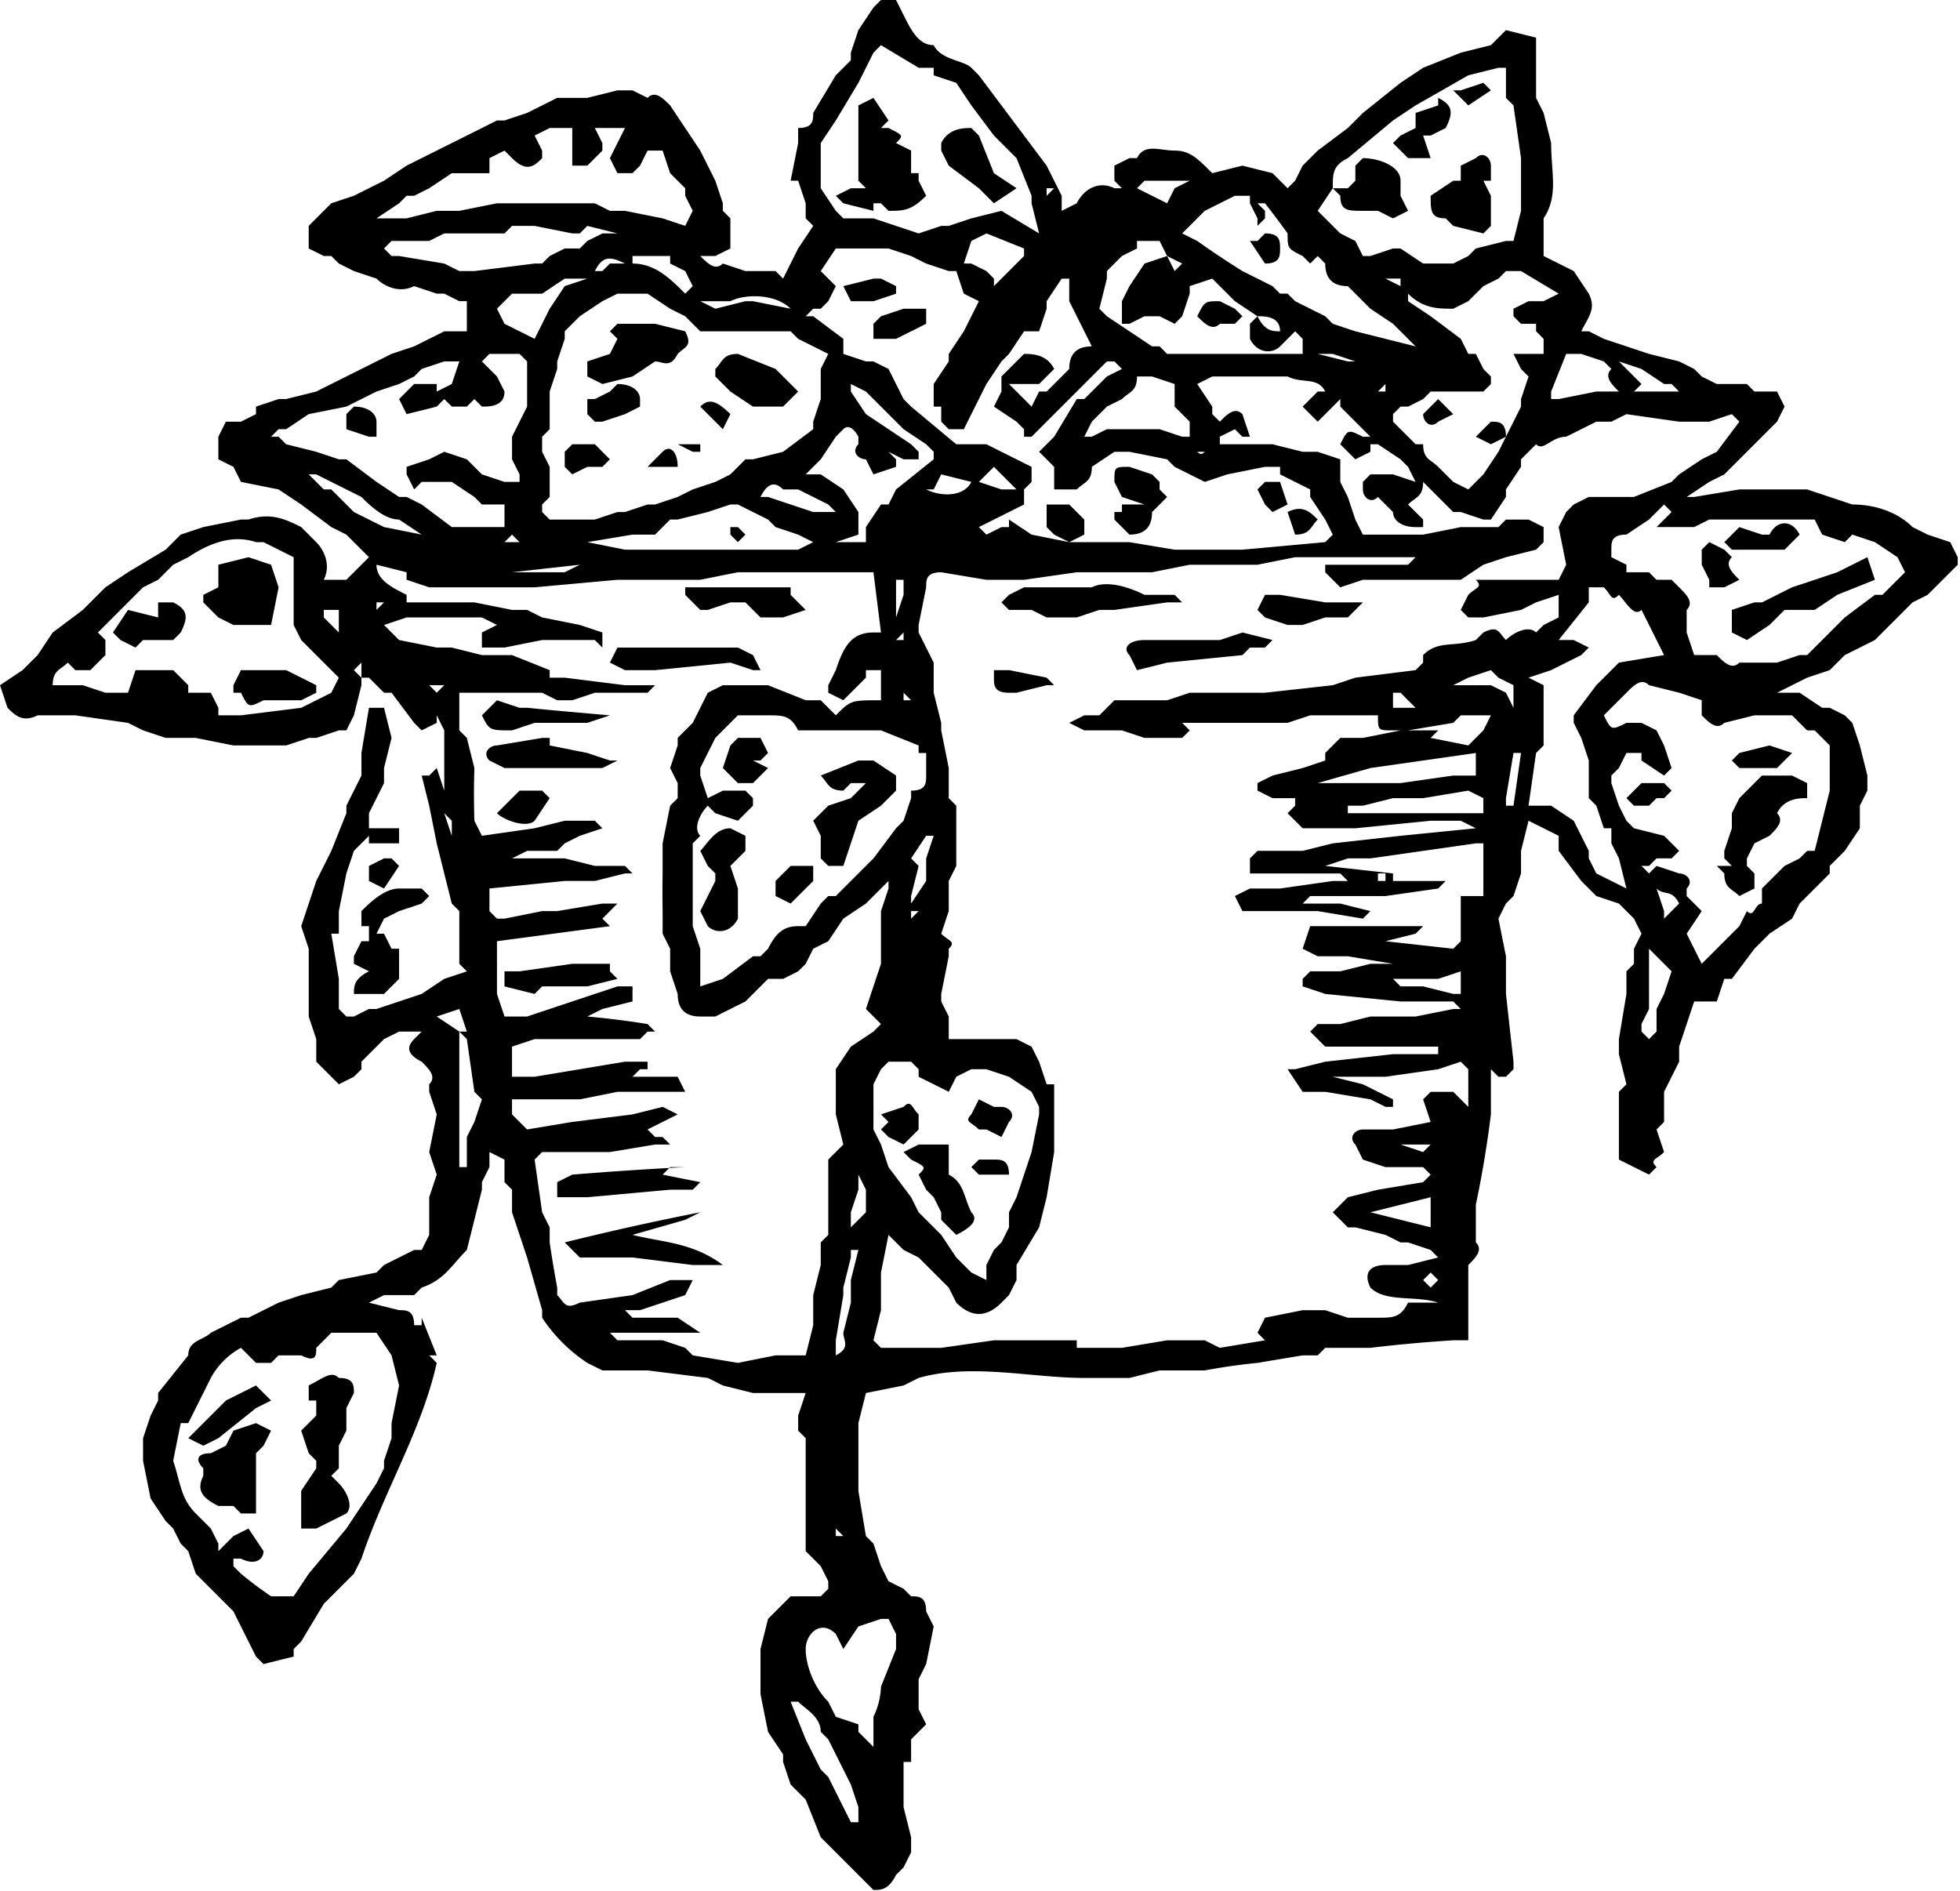 <?xml version="1.0" encoding="UTF-8" standalone="no"?>
<svg xmlns="http://www.w3.org/2000/svg" height="251.1" width="260.3">
  <path d="M259 72l-3-1-2-1c-2-2-5-3-8-3l-6-2h-9l-6 1h-1l3-2 2-1 4-4 3-3 1-2-1-2h-3l-1-1h-4l-2-1-1-1-2-1-4-1-3-1-3-1-2-1h-1c1-2 2-3 1-5l-2-3-4-2v-5c2-3 1-6 1-10l-1-4-1-2V9 5l-4-1-2 2-4 1-5 2-3 2-5 4-2 2-4 3-2 2-1 2-1 1-1-1-1-1-4-1-4 1c-2-2-3-3-5-3s-4-1-5 1h-1l-2 1v2l1 1h-1c-2-1-4 0-5 2l-2 1v-1-1l-2-4-3-4-3-4-3-4-1-1c-1-1-4-1-5-3-2 0-3-2-4-4l-1-2h-2l-1 1-2 3-1 3v1l-2 2-3 5c0 1 0 2-2 2v2l-1 5h1l1 3v2l1 1-2 3-2 4-1-1h-4l-3-1c-1 1-2 0-3-1h2l2-1v-4l-1-1v-1l-1-3-1-2-1-2-2-3-2-3c-1-1-2-2-3-1l-2-1h-2l-4 1h-4l-4 2-3 1h-1l-4 2-4 2-4 2-3 2-2 1-2 1-3 1-1 1-2 2v3l2 1h1l1 1 2 1 3 1c1 1 3 2 5 1l3 1h1l2 1h2-1v4h-3l-2 1-2 1-3 1-4 2-6 3-4 1h-1l-3 1v1l-2 1h-2l-1 2v3l2 1 1 2 5 1 3 2 4 3 2 1 3 3-1 1-1 1-1 1h-3c1-2 0-4-1-5l-2-2c-2-1-4-2-7-1h-1l-5 1-3 1-2 2-5 3-3 2-3 3-4 3-2 3-2 2-3 2 1 3c1 1 2 2 4 1h5l7 1 2 1 3 1h4l5 1h7l3-1h1l3-1h1l1-2 1-4v-1h1l2 2h1l3 4 1 1 2-1v-1l1 2v8l-1-3-1 1h-1l1 4 1 5 1 4 1 4 1 1v7l1 1-3 1-3 2-3 1-3 1h-1l-2 1h-1l-1-1v-4l-1-6h1v-1-2l1-5 1-3 2-2v1h4v-2h-4v-2l2-4v-2l1-4-1-4h-2l-1 6v3l-2 4v1l-2 5-2 4-1 3-1 3 1 3v9l1 3v3l3 3 2-1 1-1v-1l2-2 1-1 2-1h3l-1 1c-1 1-1 2 1 3 1 1 2 2 1 3v1l1 3-1 5 1 3-1 3v5l-1 2h-1l-4 2-1 1-5 1-1 1-4 1-3 1-4 2h-1l-4 2c-1 1-3 1-3 3l-4 5v1l-1 2-1 3v3l1 5 2 3 1 1 1 2 1 1 1 3 1 1 3 3 1 1 1 2 2 4 1 1 4-1v-1l1-1 3-5 3-3 1-1 1-2c3-9 8-17 10-26l-1-1h1l-2-5v1h-1c0-2-1-2-2-2l-4-1 2-1h4l1-1c3-1 4-3 6-5l1-4 1-4v-1l1-2v-2l2 1v3l1 1v3l1 3 1 3 2 7v1a21 21 0 006 6l2 1h6l8 1 2 1 4 1h7l-1 3v2l1 1v6 9l2 2 1 2v1l-1 1h-4l-2 2-1 1-1 4v6l1 5 2 3v1l1 3 2 2 2 5 3 3 3 3 1 1c1 0 2 0 3-2l1-1 1-2v-2l-1-4v-5-1h1v-3l2-2-1-2v-3-1l1-2 1-5-1-2c0-2-1-2-2-2l-1-1-2-1-1-2-1-3-1-1-1-6v-3-2-4l1-4 5-1 2-1c7-2 15 0 22 0h6l4-1h6a83 83 0 017-1l6-1h2l1-1h6a195 195 0 0111-1h2v-2-1-1-1-1-1-2-1c1-1 2-2 1-3v-2-3a143 143 0 002-12v-5-1l1 1h1l1-1v-1l-1-9v-1-4l-1-5 1-2 1-1 1-3v-3l1-4 2 1 2 1v2l3 4 2 2 3 1 2 2 1 2-1 2v2l-1 1v3l-1 6v2l1 4-1 1v9l2 1 2 1 1-1c-1-1 0-1 1-2l-1-3 1-1v-2-2l2-4v-2l1-3 1-3h3l1-3h1l3-4 2-2 3-2 1-2 2-2 2-2v-1l2-2 2-3v-1-2l1-2v-2l-1-4c1 0 0 0 0 0l-1-3-1-1-2-1h-1l-3-2h-3l4-2 3-1 2-2 4-2 2-2 3-3 2-1 2-2 1-1 1-1v-1l-1-2zM44 92l-2 1-2 1-8 1h-3v-1l-1-2h-3v-1l-2-2h-4-1l-1 3h-3l-3-1H7c0-2 1-2 2-3l1 1h2l2-2v-2l-1-1 3-3 3-3 2-1 2-2 2-1c3-2 6-3 9-2h1l4 2v4 5l1 2 2 2 3 3-1 2zm1-8l-1-1-1-1v-1h2v3zm3 5v1l-1-1 1-1v1zm2 88l2 3 1 4-1 5v2l-1 3v1l-1 2-4 6-5 6-2 3h-3a52 52 0 01-4-3l-1-1v-1h1c2 1 3 0 3-1l-2-3-2 1-1 1-1 1v-1l-1-2-2-2c-2-2-2-4-3-7l1-5h1l3-6a10 10 0 014-4l1 1 1 1h2l1-1h3c2 1 2 0 2-1l2-2h6zM215 48l3 1 3 2h1l1 1h-6l1-1-3-3zm-5-1l3 1 1 1c-1 1 0 2 1 3h-3l-5 1h-1v-1l2-5h2zm-3-8l-2 1h-2l-2 1v1l1 1h2v1l1 1v2h-2-2l1 2 1 1-1 3v1l-2 4-1 2-2 3-2 2-2-1-2-2c-1-1-2-1-2-3h-1l-3-3v-1l1-1h1l2-1 1-1h7l1-1v-1l-1-1-1-2h-1l-1-2-4-3-3-2v-1c2 2 4 2 6 2l2-1 2-2 2-1 1-1h2l5 3zm-16-2l1-1-1 1zm-14-12c0-2 0-3 2-4l6-5 3-2 7-4 4-1h1v4l1 1 1 7v7l-1 4h-1l-4 1-1 1-2 1h-4l-3-2h-1l-3 1h-1l-1-2-2-1-1-1-1-1-1-1 2-3zm9 12v1l-2-1h2zm-26-9l2-1 2-1h2v1l1 2v1l1-1v-1l-1-1h1a120 120 0 013 4c0 2 0 2 2 3l1 1 1-1 1 1c0 2 1 3 3 3l3 3 3 2 2 2 1 1-4-1-4-1-3-1-1-1-4-2-1-1h-1l-1-1-4-2a116 116 0 01-6-4l-2-1 3-3zm24 23v1h-1l1-1zm-4-3h-1l-4-1h2l3 1zm-10-4c-1 0-2 0-3-2 1 0 3 0 3 2zm-18-20h6l-2 1-1 2-4-2 1-1zm5 11l-1 1-1-2 2 1zm-7-10zm1 8v-1h3l1 2-3 1-2 3-1 2v3h1l2-1h2l2 1 1-1 1-3v-1l3-1 1 1 2 2 3 2-1 1v2c1 2 3 2 4 1l1-1 1-1 1 1v2h-12-4-2l-1-1h-1l-3-2-3-2-1-1 1-4v-1l1-1 1-1 2-1zm5 21l2 2v2h-1l-3-1h-2-5l-2 1h-1l1-2 2-2 2-1c1-1 2-1 2-3h2l3 1v3zm3 6h1c-1 1-1-1-3-1l2 1zm-12-31h2-3 1zm-3 1h1-1zm-5-5h1l-1 1v-1zm-30-6l2-3 3-5 1-2 1-2 1-1 5 3h2v1l3 1 2 3 3 4 3 3 2 5v1l1 4-5-3-4 1-3 1h-1l-3 1-3-1-3-1h-4l-1-1-2-3v-2-4zm29 19h-1 1zm-3-3l-3 3v-1l-1-1-2-1h-1l1-3 2-1 5 2v1l-1 1zm0 6v-2 2zm-1 0l-2 2 2-2zm-26 0h1l1-1 1-2-2-2 2-3h7l3 1 2 1 3 1h1l1 3 2 1-1 2-1 2-2 3v1l-2 3v3h1v1 1l1 1h2l1-2 2-4 2-3 1-1 2-3h2l1-3v-1l2-3h1v3l1 2 2 4c-2 0-3 1-3 3l-3 3h-1l-1 2-3-3h4l2-2c-1-2-3-2-4-2l-2 2-1 1v2l-1 2 3 2 1 1v1h1l1-1 2-2 1-1 1-1 3-3 1-1 1-1h1l1 1-2 1-3 3h-1l-3 5-2 2 1 1 1 1v2 1h3c1-1 2-1 2-3l3-2h2l5 1 1 1 4 2 3-1 5-1h2v1l2 1 2 1v1l2 3 1 2-1 1-11 1h-9l-6-1h-6-2l2-1v-2l-2-2h-3v3l1 1 2 1-5-1-3-2v1h-1l-2 1-1-1 4-2 2-1v-1-1l1-1v-2l-6-3h-3-1l-6-5-1-1-2-4-2-1h-1l-3-1v-2l-4-3h-1l1-1zm27 33h-1 1zm-5-10l2-2 3 3h-2l-3-1zm-7 50v3l-2 3v-1l1-4-1-1 2-3h1l-1 3zm-2 10v-2 2zm0-3h1l-1 1v-1zm0 15l1 2-1-2zm2-33c0 1 0 2-2 2v1l-1 3-1 1-3 4-2 2-1 1-2 2h-1l-1 1-2 3h-1c-2 0-3 1-4 3l-1 1h-1l-4 3-3 1v-4-1l-1-3v-1-3-2-2-3l1-1c-1-1 0-3 1-4l1 1 3 1 2-2v-1l-1-1h-3l-2 1-1-3v-1l2-4 1-1 2-2h4c2 0 3 0 4 2h11l5 2v1h1v3zm-3-18h-1l1-1v1zm0 7l1 1h-1v-1zm0-23zm0 9v1l-1 3v-4-1h1v1zm-1-13l-1 2h-1l-2 3v2h-4l3-1v-3l-2-3-3-2h-2l2-2 2-3 1-1c1-1 2 1 2 1v1c-1 1 0 2 1 2l1 2 3-1v-1l-1-1 2 1h2v-1l-1-1-6-4-2-3v-1l2 1 5 5 3 2 1 1v1l-5 4zm-10 9h-1zm-3-1H84h-1l-5-1h-1 1l6-1h3l2-2h1l4-1 3-1h1l4 2 1 1 3 1 2 1-2 1zm2-5l-6-2h-1c1-2 2-2 3-1h2l4 2 1 1h-3zm16-3l1-2 4 1c-1 2-4 2-6 1h1zm4 7v-1 1zm-3 0zm4 2h-5zM96 40h1c2-1 6-1 8 1l-5-1h-1l-4 1-2-1h3zm-3-1zm0 5h12l1 1 2 1 2 1-1 2v4l-1 3v1l-4 3-4 1h-1l-1 1-1 1-2 1-3 1-2 1-3 1h-1l-3 1h-1l-3 1h-6l-1-1v-1l1-1v-4l-1-2v-2l1-1v-1-1-1-2l1-3v-1l1-3v-1l2-2 3-2 2-1h4l3 2 2 1 2 2zM77 75l-2 1h-2-2-2-1l9-1zm-10-3l1-1 1 1h-1-1zm4-27l-4-2-1-2 2-2h4l3-2h3l-3 1-2 3-2 4zm8-9c1-2 2-2 4-1h-2l-1 1h-1zm5-1v-1h5v1l2 1 1 2-1 1c-2-2-4-4-7-4zm-35-6h1l3-2 1-1h1l2-1 3-2h5v-2l2-1 1 1c2 2 3 1 4 0v-1l-1-2 2-1h3v3 2h2l2-2v-1l-1-2h4l-1 2-1 2 1 2h2l1-1 1-2h2l1 3 2 2v1l1 2-1 2-3-1-5-1h-2l-2-1h-7-6l-5 1h-3l-4 1h-5zm12 7l-2-1-6-1h-1l-1-1 1-1h5l2-1h8l1-1h3l5 1h1l1-1 4 1h-2l-2 1-1 1h-2l-2 1-1 1h-1l-8 1h-2zm2 12h-1 1zM38 59l-1-1h-1l1-1h1l3-2 5-1 4-2 3-1 2-1 1-1 3-1h2l-1 3-2 1v-1h-3l-2 2 1 2 4-1 1-1 1 1h2l1-1 1 1c1 0 3 0 3-2l-1-2-2-2 1-1h4l1 1v4 2l-2 4v3l1 2v1h-2l-3-1-1-1-1-1-3-1-2 1-3 1v1l1 2 1-1h4l3 2 1 1h3v3h-6-1l-4-3-2-1h-1l-3-2-4-3h-1l-3-1-4-1zm9 9l-2-2-1-1h-1l-2-2h1l6 3c1 1 3 3 5 3l3 2-5-1-4-2zm3 13v-1h1l-1 1zm8 11l-1-1h2l-1 1zm1 16l1 1v2l-1-3zm1 4v1-1zm-2 23l3-1 1 3h-1l-3-2zm5 14l-1 2v4h-1v-1-6-3-1-4-3l1 1 1 7 1 1-1 3zm1-35h0zm46 50l-1 1v3l-1 4v4l-1 4h-4l-5 1-6-1-1-1-3-1h-6l-1-1h12l-3-2h-6l-1-1h2l6-2 1-2h-3l-5 2-7 1c-2 1-2 0-3-1v-1a149 149 0 01-1-6v-2l-1-2-1-7 1-1h9l6-1h2l-1-1h-1l-1-1 2-1 2-1-2-1-4 1-8 1-6 1-2-2v-2h9l5-1h9l-1-2h-5-1l1-1h1v-1h-3l-6 1-6 1h-3v-1-3l3-1h14l1-1h1l-1-1a114 114 0 00-8-1l2-1 4-1v-2h-2l-6 2-6 2h-3l-1-3v-2-5l15-2-1-1 1-1 1-1h-2l-6 1h-2l-5 1h-1l-1-1v-3l10-1h4l4-1h1l-1-1h-4l-4-1h-8 1l2-1h4l1-1 2-1 3-1-1-1h-4l-4 1-7 1-1-2a114 114 0 010-7l-1-4-1-1v-1-4h11l2 1h2l3-1h7l1-1h-4l-8-1h-2v-1l-5-2h-4l-4-1h-2l-5-1-1-1-1-1 3-1h10l2 1-2 1v2h3l5-1h7l1 1v-2l-3-1-5-1-2-1h-2l-5-1h-9v-1c-2-1-4-2-4-4l4 1v1l3 1h14l11-1h11l5-1h18l1 8h-1c-3 0-4 2-5 5l-1 2v1l2 1 3-3v-1h2v4c-4 0-4 0-6 2l-2-2h-2l-5-2h-6l-2 1-2 4-1 1-1 1v1l-1 3 1 2v2l-1 1-1 5v4a130 130 0 000 5v3l1 2v3l1 3c0 2 1 3 3 3h2l4-2 3-3h2l2-1 1-1 1-2 2-1 2-3 3-2 2-2 1-1v1l-1 3v7l-1 3-1 3 2 2-1 1-3 2-2 3v6l1 4-2 2v10zM67 83zm38 141v-1 1zm9 16v2h-1l-1-2-2-4-1-1-2-4-2-5h1c1 1 3 2 3 4l1 1 3 6 1 3zm0-24l3-1h1l1 2v2l-2 5a10 10 0 01-1 4v4l-2-2v-1l-3-1-1-2c-2-2-3-5-3-7s2-4 4-2l1 2 2-3zm-3-12v-1l1 1h-1zm2-34v3l-1 4c0 1 1 2-1 3v-2l1-6v-1l1-4v-1h1l-1 4zm0-4v-1 1zm2-5l-1 1-1 1v-2l1-3v-2l1 2v3zm1-14v-1-2l1-2 1-1h3l1 1v1l2 1 2 1 1-2 2-1h2l3 1 3 2 1 2v1l-1 5-2 6-1 2v2l-1 2-1 1-1 2v2l-2-1-2-2-2-3-3-3-1-2-3-4-1-3-1-2v-3zm74 24l-1-1 1-1 1 1-1 1zm4-20v-1 1zm-8-47h-11l7-2 7-1 7-1v3h-3l-7 1zm6 1zm-11 2l4-1h4l6-1 2 1v2h-18v-1h2zm16-10l-2 2-5-1 1-1h-4l6-1 1-1h4l-1 2zm-12-5h1l2 2h-3v-1-1zm15 0l-2-1h-4-1l2-1 3-1 1 1 2 1v1 2l-1-2zm1 4v2-2zm0 11h-1v-1l1-6h1l-1 7zm-1-22c-1-1-1-2-3-1l-1 1c-3 1-5 0-7 2v1l-1 1-8 1-3 1-9 1h-10l-3 1h-7l-2 2h-2l-2 1 2 1h5l3 1h5l1-1-1-1h14l3-1h9c0 2 0 2 2 2h1l-5 1h-3l-2 2v1l-3 1-4 1-2 1v1l2 1h3v1l-1 1 2 2h7l10-1h4l2 1-10 1-9 1-4 1h-6l-1 1v2h12l1 1h-2l-7 1h-4l-2 1 1 2h10l6 1 1-1-4-1h-5l1-1h10l7-1 1-1h-7v-1l-9-1 3-1h3l7-1 7-1h1v7h-3v6l-1 1-9-1h-1 1l4-1 1-1h-15l-1 3 2 1h4l6 1h1-4l-4 1h-4l-1 1v1l3 1 10 1h7l1 1h-1l-5 1h-6l-4 1h-3l-1 1 2 2h15v1h-6l-9 1-4 1h-1l2 3h3l6 1 2 1h1v-1l-4-2-4-1h7l7-1 3-1 1 1v5l-2-2h-3l-1 1 1 3-5 1h-4c-1 0-2 1-1 2l1 2 3 1h5l1 1-1 1-6 1-4 1-2 2 2 2h1l4 1 2 1h1l3 1 1 1-4 1h-3c-2 0-3 1-2 3 2 2 6 1 9 2h-3-1c-1 2-2 2-4 2h-4l-3-1h-3l-5 1-1 2 1 1-6 1-2-1h-5l-6 1h-6v-1h-11l-7 1h-8l-1-1 1-4v-5l1-5 2 2 2 1 3 3 1 1 1 2c2 2 4 2 6 0l1-1 1-2v-2l3-5 1-4 1-6v-1-3-2-2-1h-1l-1-3-1-2-2-1h-9v-3l-1-2v-1l1-5v-1c1-1 0-1-1-2l1-3v-4l1-2v-1-3-1-3l-1-1v-3-1l-1-5v-1l-1-4v-1-3l-1-2-1-2v-1l1-5c0-1 0-2 2-2l6 1h5l7-1h10l5-1h9l5-1h16l-1 1h-11v1l2 2 3-1h13l3-2 3-1 4-1 1-1v-2l-2-1h-3l-1 1h-4-1l-5 1h-7-1l-1-2-1-3-1-2v-1-2l-3-1h-2l-4-1h-7v-1l2-1 1 1h1l-1-3c-1-1-2 0-3 1l-1-1v-1l-2-3 2-1h10c2 1 4 0 5 2h1-2l-2 2 2 2 2-2 1-1v1l4 4h-1c-2-1-2-1-3 1l2 2 2-1v-1h1l3 2 1 1 1 2-3-1h-3l-1 1v1c0 1 1 2 2 1l1 1 1 1c0 1 1 2 3 2h1v-1l-2-2c1-1 2-1 2-3l1 1 3 3h1l3 1h1l2-3v-1l2-3v-1l2-2c1 1 2-1 4-1l4-2h2l2-1 7 1h4l3-1 1 1-3 4-2 1-3 2-1 1-5 2h-3-3l-2 1-1 1-1 2 1 5-1 2h-10-1c1 1 0 1-1 2l-1 2 1 1h2l5-1 2-1 3-1v3l-2 1-1 1c-1-1-3 0-4 1zm-17 32v-1h1v1h-1zm12 20h-7 7zm-1-5h-1l-4-1h-3l-1-1h6l3-1v3zm-4 31l-8-2 8-2v4zm0-11l-1 1-3-1h4zm22-36l-1-2v-1l-2-4-3-2h-3l1-7 1-1v-1-3-4l-2-1 3-1 4-2 1-1-2-1h-2l4-5v-2h2c1 1 1 2 2 1 1 1 2 3 3 2l3 6-6 1-2 2-1 1-3 4v1l1 2 1 3v5l1 1 1 3h1v2l1 2 1 4-4-2zm9 16l-1 2v3l-1 1-1-1v-1l1-2v-4-4l3 3-1 3zm1-11l-1 1v-1l-1-3c1 1 2 0 3 2l-1 1zm16-26l2 2h1l2 2v6l-1 4-1 4h-1l-1 1-2 1-1 1-2 2v2c-1 0-1 2-2 1l-1 2-1 1-4 4-2-4 2-3-2-2v-1c1-1 0-2-1-2l-3-1-1 1-1-1h1l1-1h2l1-1-1-1-1-1-4-1-1-1-1-2-1-3v-1l1-1 1-2h2v1l3 2 1-1-1-3-1-2-2-1h-2c-2 1-2 1-3-1l1-1 1-1 1-1c1-1 2-2 3-1l4 1 3 1v2c1 1 2 2 3 1l4-1h5zm-13-5h0zm5 2h1-1zm20-13h-1l-4 3-5 5h-1l-3 1h-5c-1 1-2 0-3-1h-3l-1-3v-3c1-1 0-2-1-3l-1-1h-2l-1-1h-3v-1l-2-1v-1c0-1 0-2 2-2l3-2 1-1 1-1 1 1-1 1-1 1h5l2-1h14l1 2 3 1 1-1 3 1 3 2 1 2-3 3zm3-5h-1 1zm5 2h1-1z"/>
  <path d="M49 129l-2-1v-1l1-2h1v-2h-1v-2c1-1 3-3 5-3h3l1 1-1 1-3 1-2 1-1 2h1l1 2h1v4l-2 2h-4c0-1 0-2 2-3zM52 114l1 1-2 3-2-1v-2l2-1h1zM59 129zM145 62h0zM157 80h-2l-7 1h-1-1l-3 1h-4l-2-1h-3l-1-1 1-1 2-1h9c2-1 5 0 7 1h4l1 1zm-22 0h0zM169 85l-1 1h-2l-1 1-10 1-4 1-1-2c-1-1 0-2 2-2h10l3-1 4 1zM181 80l-1 1-1 1h-3l-3 1h-2l-3-1-1-1 1-2h2l6 1h5zM134 92c-2 0-2-1-2-2v-1h2l5 1 1 1h-1l-4 1h-1zM84 164c4 1 8 1 12 4h-4l-8-1h-7l-2-2a367 367 0 0118-4l-2 1-7 2zM88 156l5 1-1 1h-3l-11 1h-3-1v-2l2-1a484 484 0 0115-1h-2l-1 1zM107 81l-3 1h-3l-2-2h-2l-3 1h-1l-2-2v-1h14v1l2 2zM101 89h-1l-3-1-10 1h-4l-2-1 1-2h16l2 1 1 2zM82 130l-4 1h-6l-1 1-4-1v-2h2l7-1h5v1l1 1zM73 98a10 10 0 010 1l5 1 3 1h1l-2 1H67l-2-1c-1-1 0-2 1-2l6-1h1zM81 95l-3 1h-7l-3 1c-3 0-3 0-4-2l2-2 3 1h1a763 763 0 0011 1zM73 106l-2 3c-1 1-4 0-5-1l1-1 2-2h3l1 1zM155 66l-1 1-1 1c0 2-1 3-3 3l-2-2v-1h1v-1h3l-3-1-1-2c0-2 0-2 2-2l3 1 1 1v1l1 1zM120 41h3v2l-4 2h-3v-2l1-1 3-1zM112 38l4-1h1l2 1v1l-3 1h-3l-1-2zM169 68l-1-1-1-2 1-1h2l1 3-2 1zM171 68c2-1 3 0 4 1-1 1-1 2-3 2l-1-3zM87 43l4 1c1 2 0 2-1 3-1 2-2 1-3 1l-3 2-4 1-2-1v-2l3-1 1-2-1-1 1-1h5zM104 50l1 1 1 1-2 2h-3-1l-3-2-2-2v-1c1-1 1-2 3-2l5 2 1 1zM85 54l-2 1-3 1h-1l-1-1v-2h1l2-1 1-1c2 0 3 1 3 2v1zM76 63l-1-1v-2l1-1h3l2 2-1 1h-2l-2 1zM97 55l-1 2-2-2-1-1c1-1 2-1 4 1zM90 62h-4l2-2c1-1 2 0 2 2zM90 59h3v1h-1l-2-1zM109 103l5-2h2l3 2v2l-2 2-3 2-1 3-1 3h-2l-1-1v-1-2l-1-2 2-2 3-1 2-2h-2l-1 1c-2 0-2-1-3-2zM95 116l-1-1-1-2c1-1 2-3 4-3l2 1v2l-2 2 1 3v4c-1 2-3 2-4 1l-1-2 1-2 1-2v-1zM98 98h3l1 2-1 1h-1l2 1-2 2h-2l-1-1-1-1 1-3 1-1zM103 117l2-2h3v2l-2 2-1 1-2-1v-2zM42 194l-1-1-1-3 2-2v-1-1h-1v-2c2-1 3-2 4-1 2 0 2 1 2 2l-1 2v3l-1 2v3l-1 1 1 1c1 1 2 3 1 4l-4 2h-2v-2-3l2-3v-1zM36 190l-1 2-1 1v8h-2l-1-1h-2c-2-1-3-2-2-4v-1c-1-1-1-2 1-2l2-1 1-2 3-1 2 1zM36 186l-2 1-5 4-2 1-2-1 1-1 4-4 4-2 1 1 1 1zM233 112l-1 2v1l1 1v2l-2 1c-1-1-2-1-2-3l-1-1h2l-1-1v-1l1-3v-1-1l1-2 2-2 1-1h4l2 1v2c-1 0-3 0-4 2 1 1 0 2-1 3l-2 1zM238 100l-2 2h-4-1l-1-1 1-1 4-1 3 1zM216 106l2-2h3l1 1-1 1h-1l-1 1h-2l-1-1zM249 77l-5 2-3 2h-4l-2 2-3 2-2-1v-1-2l3-1h1l4-2 6-2 2-1 2-1 1 3zM239 71l-2 2h-4-3l-1-1 2-2 3 1h1c1-2 3-2 4 0zM231 77l-2 1h-2v-1l-1-2v-2l1-1 2 1 1 1c-1 1 0 2 1 3zM29 75l4-1 3 1 1 3-1 5h-5l-2-1-2-2v-1l2-1v-3zM42 91v1l-2 1h-5c-2 1-2 1-3-1h-1v-1l1-2h6l4 2zM21 82v-2h2c2 1 2 2 1 4l-1 1h-4l-1 1-2-1-1-1 2-3 4 1zM190 26l3-2h1v-2l2-1c1-1 2 0 2 1v2h-1l1 2v4l-1 1-4-1-1-1c-2 0-2-1-2-3zM177 25h2l1-1v-2l1-1c2 0 5 1 5 3v2l1 2-2 1-2-1h-2c-2 0-3 0-3-2l-1-1c1 0 0 0 0 0zM188 17v-1-1l3-1v-1c2 1 2 2 1 4l-2 1h-1l1 3h-3l-1-1-1-1 1-1 2-1zM198 12l-3 2-2-2h1l3-1 1 1zM47 54c2 0 3 1 3 2v2h-1l-3-1v-2l1-1zM126 156c2 1 2 3 3 5 1 1 0 2-2 3l-2-2v-1l-1-2-1-1-1-2c1-1 1-1-1-2l-1-1 2-1h4v4zM117 148l3-1c1-1 1 0 2 1v2l-1 1-1 1-2-1-1-1 1-1-1-1zM133 151l-2-1h-1c-1-1-2-1-1-2l1-2 2 1h1c1 0 2 1 1 2l-1 2zM132 154c1 0 2 0 2 2h-4l-1-1 1-1h2zM117 27h-1v1l-4-1-1-1 2-1h2l-1-1v-3-3-4l2-1 2 3-1 1h1c2 1 2 1 1 2l2 1v3h1v1l1 2c-2 2-3 2-5 2l-1-1zM130 18l2 5 3 2-3 2-2-2-4-3-1-2v-1c1-2 3-2 4-2l1 1zM193 55l-2 1c-1 1-2 0-2-1l2-2 2 2zM200 58l-2 1-2-1 2-2c1 0 2 0 2 2zM170 33c0 1 0 2-2 2l-2-3h1l1-1c2 0 2 1 2 2zM159 42c1-2 1-2 3-2l2 1 1 1-1 1h-2c-1 1-2 0-3-1zM98 72l-1-1v-1h1l1 1-1 1z"/>
</svg>
